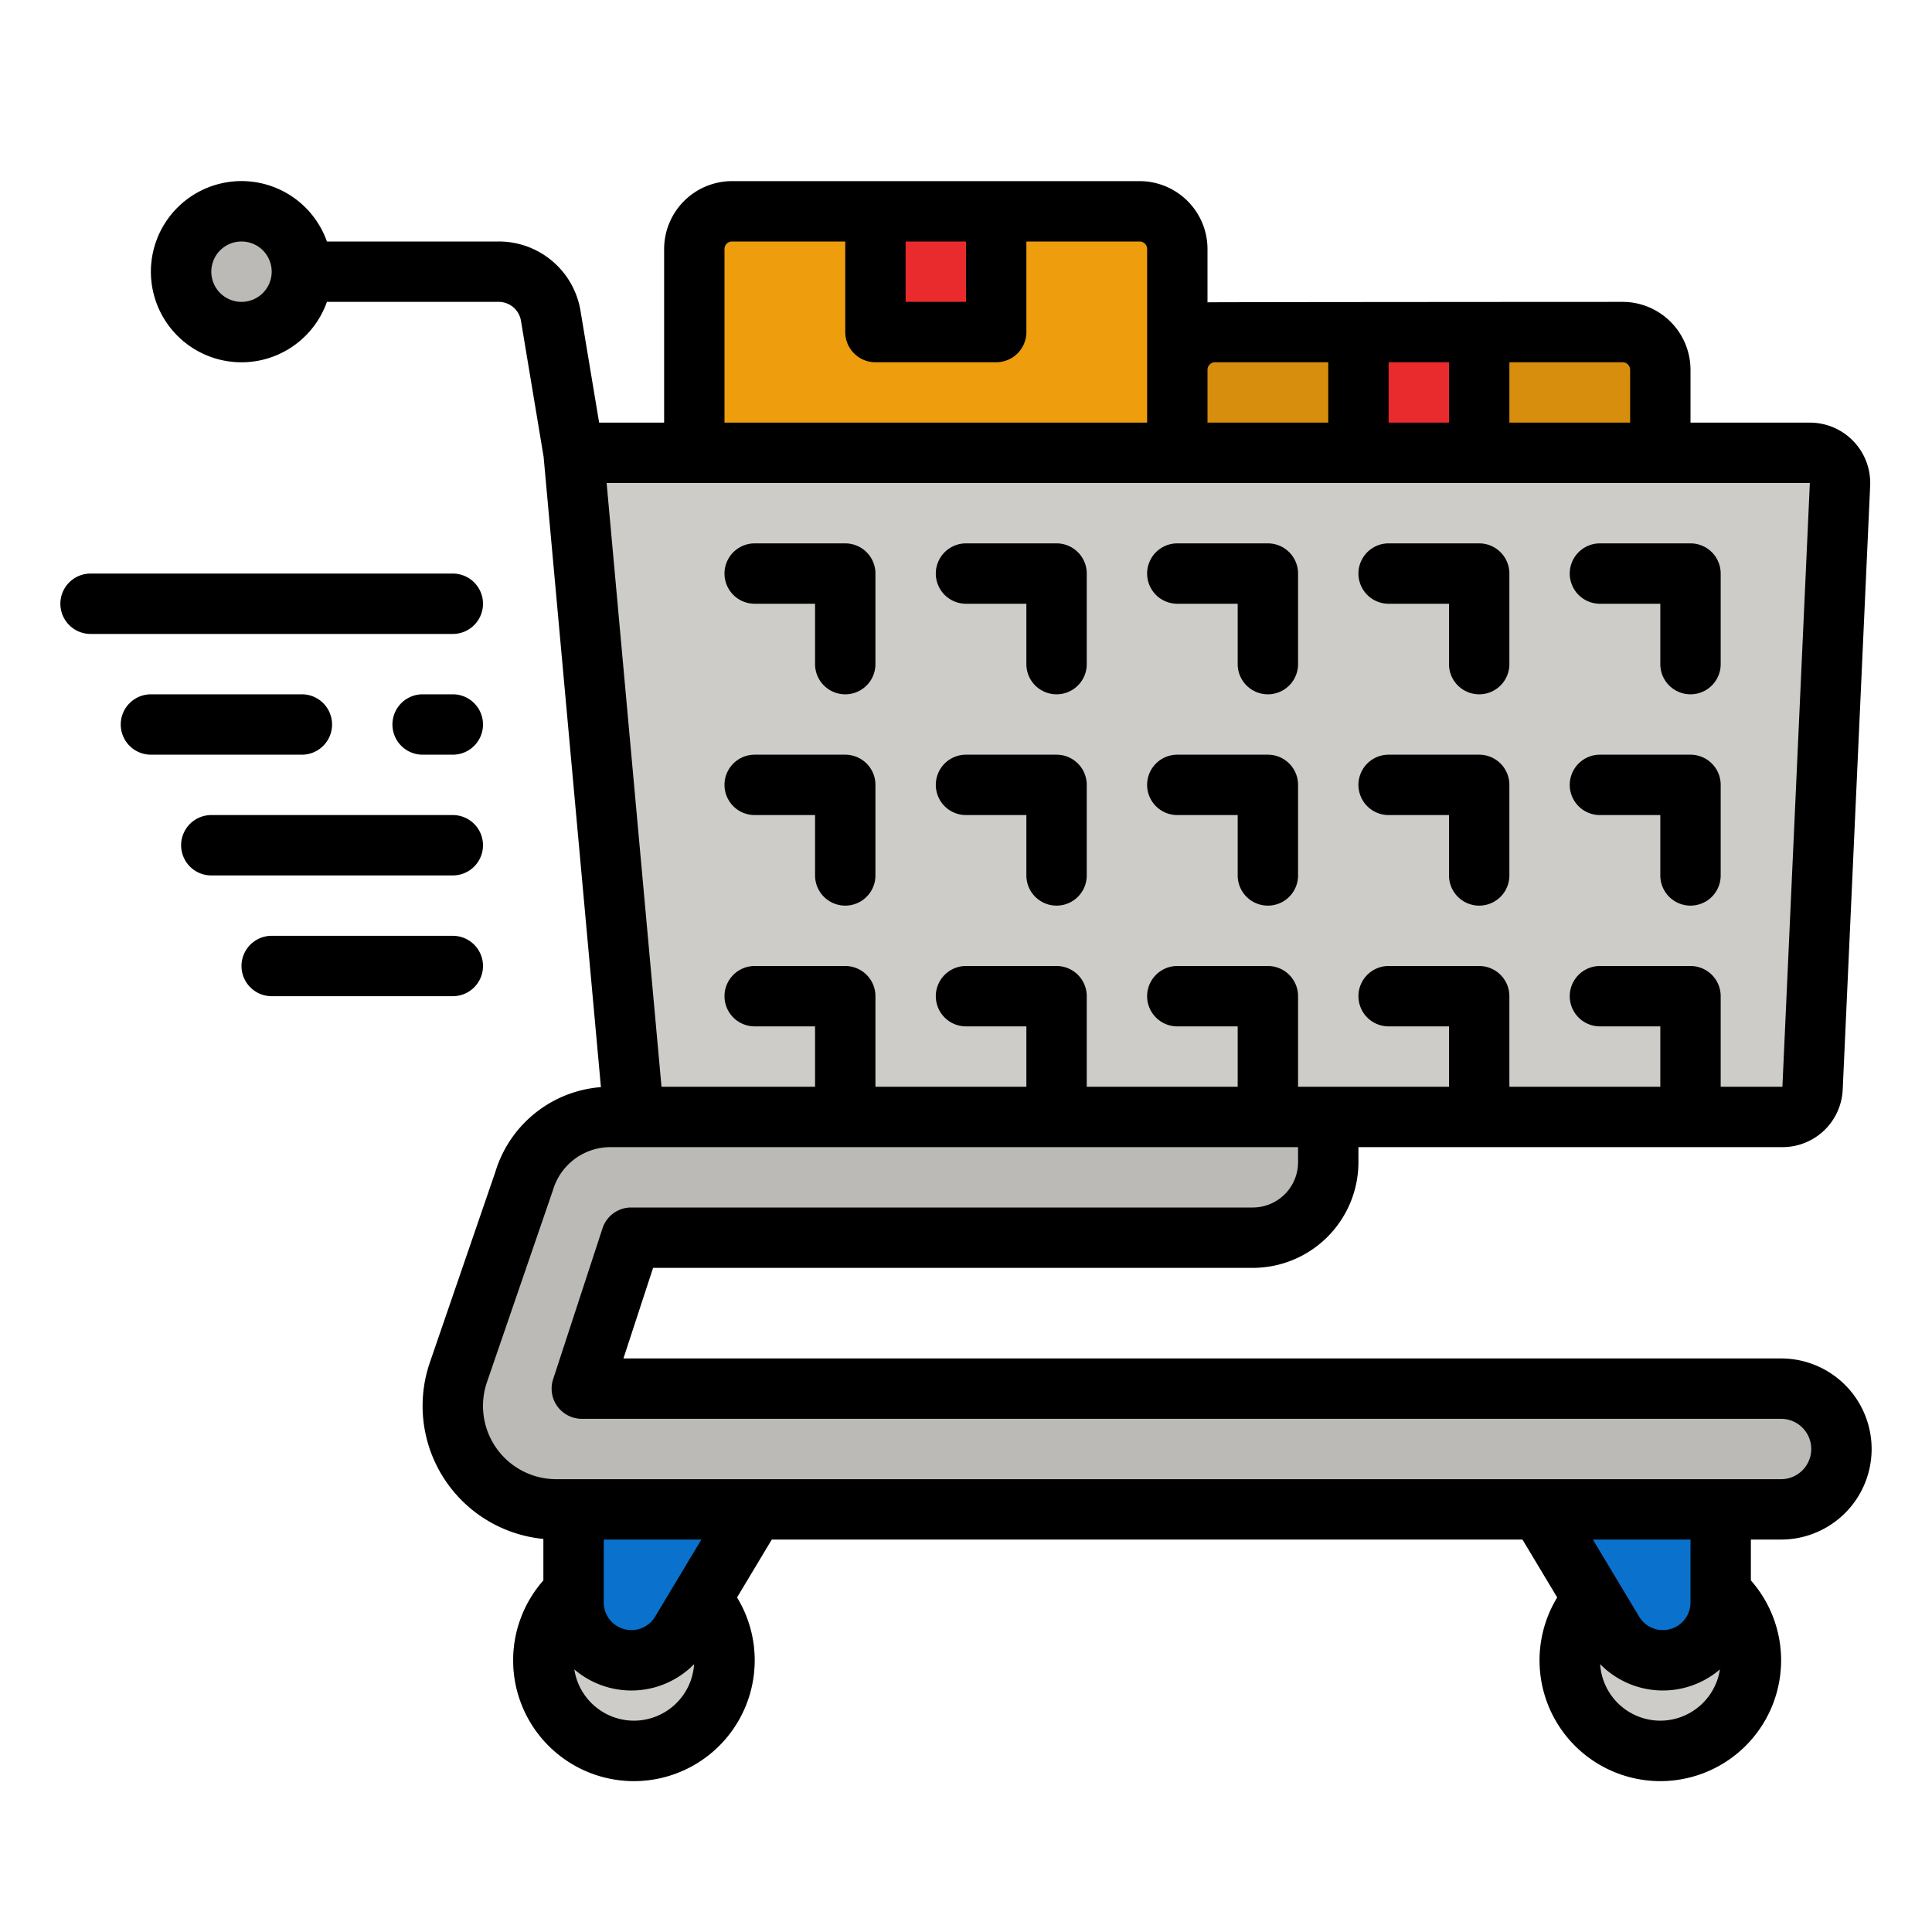 <svg height="512" viewBox="0 0 512 512" width="512" xmlns="http://www.w3.org/2000/svg"><g id="filled_outline" data-name="filled outline"><g fill="#cdccc8"><circle cx="440" cy="440" r="24"/><circle cx="168" cy="440" r="24"/><path d="m168 296h304.355a8 8 0 0 0 7.992-7.637l7.273-160a8 8 0 0 0 -7.992-8.363h-334.934l15.339 168.724a8 8 0 0 0 7.967 7.276z"/></g><path d="m120 372.581a27.415 27.415 0 0 1 1.489-8.913l17.38-50.564a24 24 0 0 1 22.988-17.104h190.143v12a20 20 0 0 1 -20 20h-164.728l-13.09 40h317.818a16 16 0 0 1 16 16 16 16 0 0 1 -16 16h-324.581a27.419 27.419 0 0 1 -27.419-27.419z" fill="#bbbab6"/><path d="m440 472a32 32 0 1 1 32-32 32.036 32.036 0 0 1 -32 32zm0-48a16 16 0 1 0 16 16 16.019 16.019 0 0 0 -16-16z" fill="#bbbab6"/><circle cx="64" cy="72" fill="#bbbab6" r="24"/><path d="m184 56h128a0 0 0 0 1 0 0v54a10 10 0 0 1 -10 10h-108a10 10 0 0 1 -10-10v-54a0 0 0 0 1 0 0z" fill="#ee9d0d" transform="matrix(-1 0 0 -1 496 176)"/><path d="m312 88h128a0 0 0 0 1 0 0v22a10 10 0 0 1 -10 10h-108a10 10 0 0 1 -10-10v-22a0 0 0 0 1 0 0z" fill="#d78e0c" transform="matrix(-1 0 0 -1 752 208)"/><path d="m232 56h32v32h-32z" fill="#ea2b2d" transform="matrix(-1 0 0 -1 496 144)"/><path d="m360 88h32v32h-32z" fill="#ea2b2d" transform="matrix(-1 0 0 -1 752 208)"/><path d="m440.676 440a15.324 15.324 0 0 0 15.324-15.324v-24.676h-48l19.536 32.56a15.325 15.325 0 0 0 13.14 7.44z" fill="#0a71cd"/><path d="m168 472a32 32 0 1 1 32-32 32.036 32.036 0 0 1 -32 32zm0-48a16 16 0 1 0 16 16 16.019 16.019 0 0 0 -16-16z" fill="#bbbab6"/><path d="m167.324 440a15.324 15.324 0 0 1 -15.324-15.324v-24.676h48l-19.536 32.56a15.325 15.325 0 0 1 -13.14 7.44z" fill="#0a71cd"/><path d="m472 360h-306.782l7.854-24h158.928a28.032 28.032 0 0 0 28-28v-4h112.355a15.972 15.972 0 0 0 15.984-15.273l7.273-160a16 16 0 0 0 -15.984-16.727h-31.628v-14a18.021 18.021 0 0 0 -18-18s-109.342.045-110 .118v-14.118a18.021 18.021 0 0 0 -18-18h-108a18.021 18.021 0 0 0 -18 18v46h-17.223l-4.936-29.618a21.933 21.933 0 0 0 -21.7-18.382h-45.517a24 24 0 1 0 0 16h45.517a5.983 5.983 0 0 1 5.918 5.013l6 36.018 15.191 167.069a31.78 31.78 0 0 0 -28 22.54l-17.331 50.422a35.417 35.417 0 0 0 30.081 46.77v11.007a32 32 0 1 0 51.319 4.513l9.211-15.352h198.94l9.21 15.35a32 32 0 1 0 51.32-4.511v-10.839h8a24 24 0 0 0 0-48zm-408-280a8 8 0 1 1 8-8 8.009 8.009 0 0 1 -8 8zm368 18v14h-32v-16h30a2 2 0 0 1 2 2zm-48-2v16h-16v-16zm-62 0h30v16h-32v-14a2 2 0 0 1 2-2zm-66-32v16h-16v-16zm-64 2a2 2 0 0 1 2-2h30v24a8 8 0 0 0 8 8h32a8 8 0 0 0 8-8v-24h30a2 2 0 0 1 2 2v46h-112zm287.628 62-7.273 160h-16.355v-24a8 8 0 0 0 -8-8h-24a8 8 0 0 0 0 16h16v16h-40v-24a8 8 0 0 0 -8-8h-24a8 8 0 0 0 0 16h16v16h-40v-24a8 8 0 0 0 -8-8h-24a8 8 0 0 0 0 16h16v16h-40v-24a8 8 0 0 0 -8-8h-24a8 8 0 0 0 0 16h16v16h-40v-24a8 8 0 0 0 -8-8h-24a8 8 0 0 0 0 16h16v16h-40.694l-14.545-160zm-311.628 328a16.011 16.011 0 0 1 -15.8-13.588 23.258 23.258 0 0 0 31.747-1.4 16.007 16.007 0 0 1 -15.947 14.988zm5.6-27.556a7.324 7.324 0 0 1 -13.6-3.768v-16.676h25.87zm266.4 27.556a16.007 16.007 0 0 1 -15.949-14.992 23.258 23.258 0 0 0 31.747 1.4 16.011 16.011 0 0 1 -15.798 13.592zm8-31.324a7.324 7.324 0 0 1 -13.6 3.768l-12.27-20.444h25.87zm24-32.676h-324.581a19.418 19.418 0 0 1 -18.364-25.731l17.38-50.565c.034-.1.067-.2.1-.3a15.9 15.9 0 0 1 15.321-11.404h182.144v4a12.013 12.013 0 0 1 -12 12h-164.728a8 8 0 0 0 -7.6 5.512l-13.091 40a8 8 0 0 0 7.6 10.488h317.819a8 8 0 0 1 0 16z"/><path d="m424 160h16v16a8 8 0 0 0 16 0v-24a8 8 0 0 0 -8-8h-24a8 8 0 0 0 0 16z"/><path d="m424 216h16v16a8 8 0 0 0 16 0v-24a8 8 0 0 0 -8-8h-24a8 8 0 0 0 0 16z"/><path d="m368 160h16v16a8 8 0 0 0 16 0v-24a8 8 0 0 0 -8-8h-24a8 8 0 0 0 0 16z"/><path d="m368 216h16v16a8 8 0 0 0 16 0v-24a8 8 0 0 0 -8-8h-24a8 8 0 0 0 0 16z"/><path d="m312 160h16v16a8 8 0 0 0 16 0v-24a8 8 0 0 0 -8-8h-24a8 8 0 0 0 0 16z"/><path d="m312 216h16v16a8 8 0 0 0 16 0v-24a8 8 0 0 0 -8-8h-24a8 8 0 0 0 0 16z"/><path d="m256 160h16v16a8 8 0 0 0 16 0v-24a8 8 0 0 0 -8-8h-24a8 8 0 0 0 0 16z"/><path d="m256 216h16v16a8 8 0 0 0 16 0v-24a8 8 0 0 0 -8-8h-24a8 8 0 0 0 0 16z"/><path d="m200 160h16v16a8 8 0 0 0 16 0v-24a8 8 0 0 0 -8-8h-24a8 8 0 0 0 0 16z"/><path d="m200 216h16v16a8 8 0 0 0 16 0v-24a8 8 0 0 0 -8-8h-24a8 8 0 0 0 0 16z"/><path d="m128 160a8 8 0 0 0 -8-8h-96a8 8 0 0 0 0 16h96a8 8 0 0 0 8-8z"/><path d="m120 184h-8a8 8 0 0 0 0 16h8a8 8 0 0 0 0-16z"/><path d="m88 192a8 8 0 0 0 -8-8h-40a8 8 0 0 0 0 16h40a8 8 0 0 0 8-8z"/><path d="m128 224a8 8 0 0 0 -8-8h-64a8 8 0 0 0 0 16h64a8 8 0 0 0 8-8z"/><path d="m128 256a8 8 0 0 0 -8-8h-48a8 8 0 0 0 0 16h48a8 8 0 0 0 8-8z"/></g></svg>